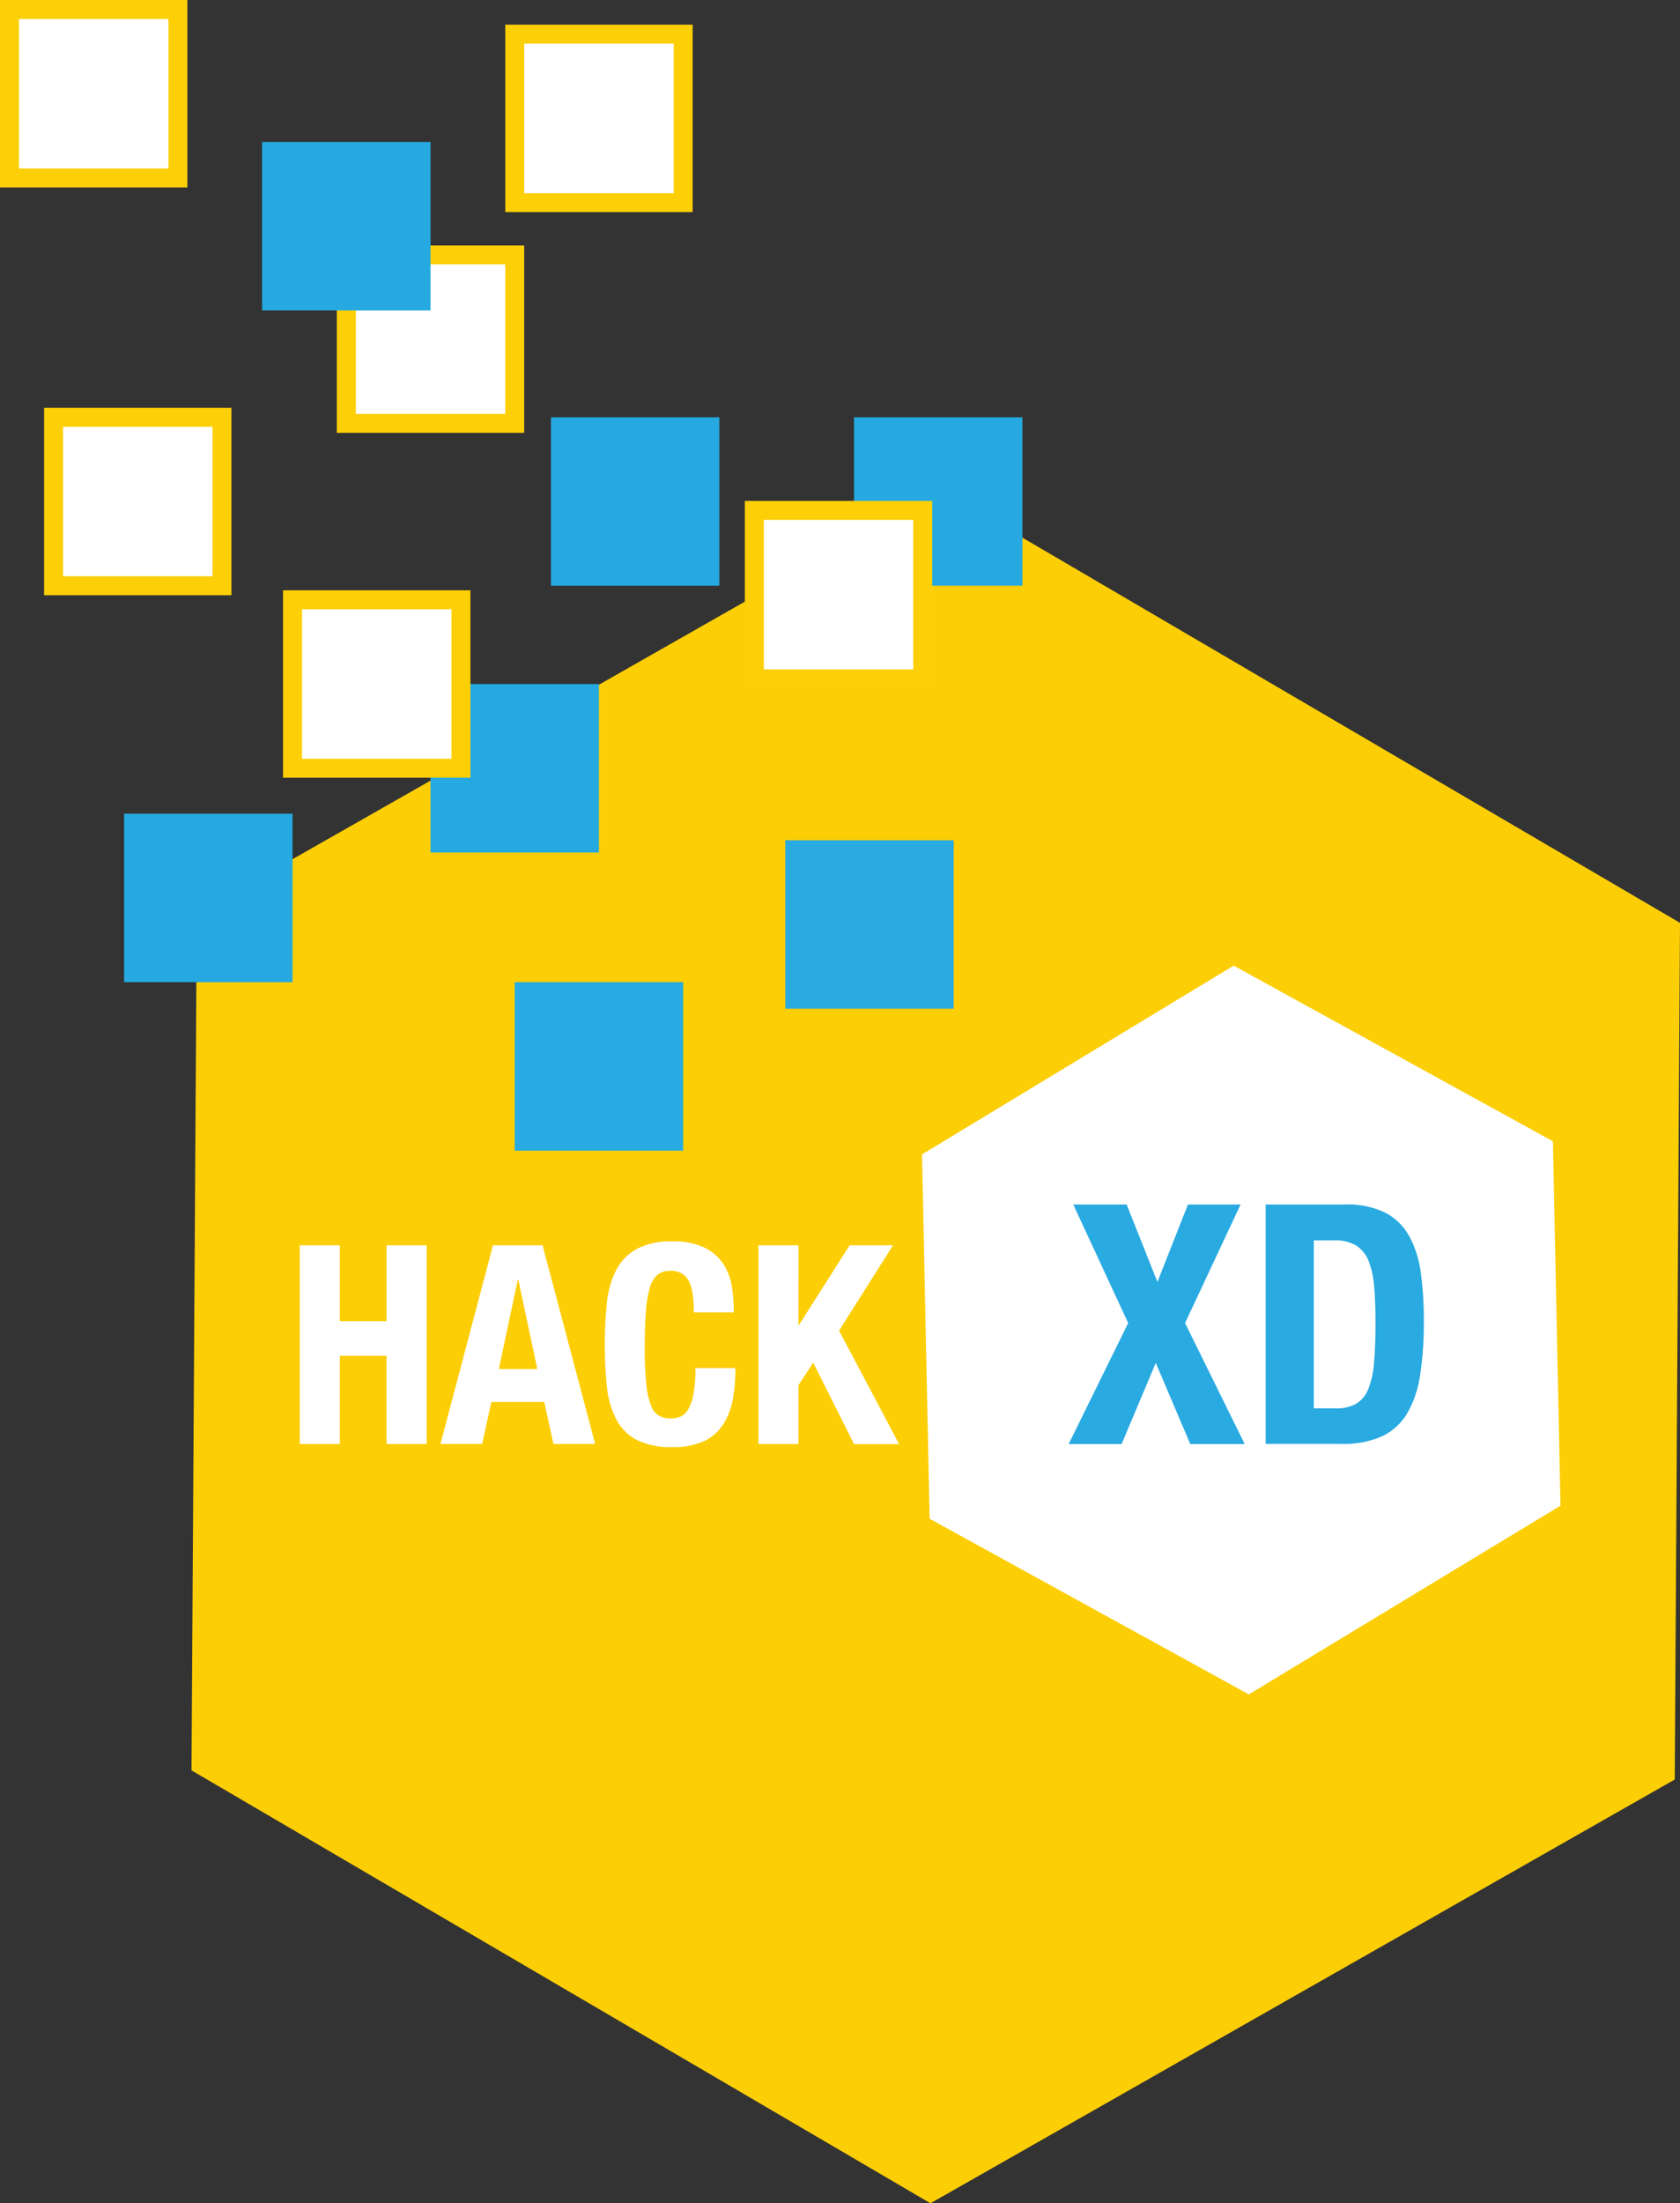 <svg xmlns="http://www.w3.org/2000/svg" viewBox="0 0 354.41 464.62"><rect x="0" y="0" width="354.41" height="464.62" fill="#333333" stroke="none"/><defs><style>.cls-1{fill:#fcce06;}.cls-2{fill:#fff;}.cls-3{fill:#29aae1;}.cls-4{fill:#25a9e0;}.cls-5{fill:#fccf07;}.cls-6{fill:#28abe2;}</style></defs><title>logo final ahhh</title><g id="Layer_2" data-name="Layer 2"><g id="Layer_1-2" data-name="Layer 1"><polyline class="cls-1" points="41.51 192.68 198.51 103.32 354.41 194.61 353.3 375.26 196.29 464.62 40.4 373.33"/><polygon class="cls-1" points="343.49 369.68 196.88 453.13 51.31 367.88 52.35 199.19 198.96 115.74 344.53 200.99 343.49 369.68"/><polygon class="cls-2" points="263.45 357.31 196.11 320.27 194.51 243.43 260.25 203.63 327.6 240.67 329.2 317.51 263.45 357.31"/><path class="cls-2" d="M71.69,262.6v16h9.86v-16H90V304.5H81.54V285.9H71.69v18.6H63.24V262.6Z"/><path class="cls-2" d="M114.46,262.6l11.09,41.89h-8.8l-1.94-8.86H103.66l-1.94,8.86h-8.8L104,262.6Zm-1.11,26.11-4-18.83h-.12l-4,18.83Z"/><path class="cls-2" d="M145.29,270.08a4.06,4.06,0,0,0-4-2.08,4,4,0,0,0-2.61.85,5.65,5.65,0,0,0-1.61,2.76,23.5,23.5,0,0,0-.82,5q-.23,3.08-.23,7.54a73,73,0,0,0,.32,7.69,17,17,0,0,0,1,4.55,4.16,4.16,0,0,0,1.7,2.17,4.9,4.9,0,0,0,2.38.56,5.62,5.62,0,0,0,2.08-.38,3.53,3.53,0,0,0,1.67-1.53,9.93,9.93,0,0,0,1.12-3.23,29.55,29.55,0,0,0,.41-5.49h8.45a37.76,37.76,0,0,1-.53,6.45,14.6,14.6,0,0,1-2,5.34,9.77,9.77,0,0,1-4,3.58,15.34,15.34,0,0,1-6.78,1.29,15.94,15.94,0,0,1-7.57-1.53,10.28,10.28,0,0,1-4.31-4.4,19.37,19.37,0,0,1-1.94-6.87,87.87,87.87,0,0,1,0-17.57,19.43,19.43,0,0,1,1.94-6.89,10.84,10.84,0,0,1,4.31-4.49,15.21,15.21,0,0,1,7.57-1.61,14.61,14.61,0,0,1,7.13,1.47,10,10,0,0,1,3.9,3.73,12.91,12.91,0,0,1,1.61,4.87,40.14,40.14,0,0,1,.32,4.9h-8.45Q146.38,272.16,145.29,270.08Z"/><path class="cls-2" d="M168.44,279.38h.12l10.68-16.78h9.15l-11.38,18,12.67,23.94h-9.51l-8.62-17.19-3.11,4.75V304.5H160V262.6h8.45Z"/><path class="cls-3" d="M237.67,254l6.5,16.33L250.61,254h11.1L250,279l12.58,25.52H251.1l-7.28-17.11-7.21,17.11H225.44L238,279l-11.59-25Z"/><path class="cls-3" d="M283.69,254a18.2,18.2,0,0,1,8.55,1.73,12.33,12.33,0,0,1,5.05,4.95,22,22,0,0,1,2.44,7.74,72.93,72.93,0,0,1,.64,10.11,71.72,71.72,0,0,1-.81,11.56,22.07,22.07,0,0,1-2.79,8.09,12.25,12.25,0,0,1-5.3,4.74,19.85,19.85,0,0,1-8.41,1.56H267V254Zm-2,43a8.75,8.75,0,0,0,4.31-.92,6.3,6.3,0,0,0,2.58-3,17.77,17.77,0,0,0,1.27-5.58q.32-3.46.32-8.62,0-4.31-.28-7.56a18.69,18.69,0,0,0-1.17-5.41,6.75,6.75,0,0,0-2.62-3.25,8.59,8.59,0,0,0-4.63-1.1h-4.31V297Z"/><rect class="cls-4" x="90.82" y="144.25" width="35.53" height="35.53"/><rect class="cls-4" x="116.23" y="87.99" width="35.53" height="35.53"/><rect class="cls-2" x="61.71" y="126.48" width="35.53" height="35.53"/><path class="cls-5" d="M99.24,164H59.71V124.48H99.24Zm-35.53-4H95.24V128.48H63.71Z"/><rect class="cls-2" x="73.06" y="53.75" width="35.53" height="35.53"/><path class="cls-5" d="M110.59,91.28H71.06V51.75h39.53Zm-35.53-4h31.53V55.75H75.06Z"/><rect class="cls-4" x="26.18" y="171.59" width="35.53" height="35.53"/><rect class="cls-2" x="108.59" y="7.2" width="35.53" height="35.53"/><path class="cls-5" d="M146.12,44.73H106.59V5.2h39.53Zm-35.53-4h31.53V9.2H110.59Z"/><rect class="cls-4" x="55.29" y="29.94" width="35.53" height="35.53"/><rect class="cls-4" x="180.16" y="87.99" width="35.53" height="35.53"/><rect class="cls-2" x="11.3" y="87.99" width="35.53" height="35.53"/><path class="cls-5" d="M48.83,125.52H9.3V86H48.83Zm-35.53-4H44.83V90H13.3Z"/><rect class="cls-2" x="2" y="2" width="35.53" height="35.53"/><path class="cls-5" d="M39.53,39.53H0V0H39.53ZM4,35.53H35.53V4H4Z"/><rect class="cls-2" x="159.13" y="107.63" width="35.53" height="35.53"/><path class="cls-5" d="M196.66,145.16H157.13V105.63h39.53Zm-35.53-4h31.53V109.63H161.13Z"/><rect class="cls-3" x="165.66" y="177.19" width="35.53" height="35.53"/><rect class="cls-6" x="108.59" y="207.12" width="35.53" height="35.53"/></g></g></svg>